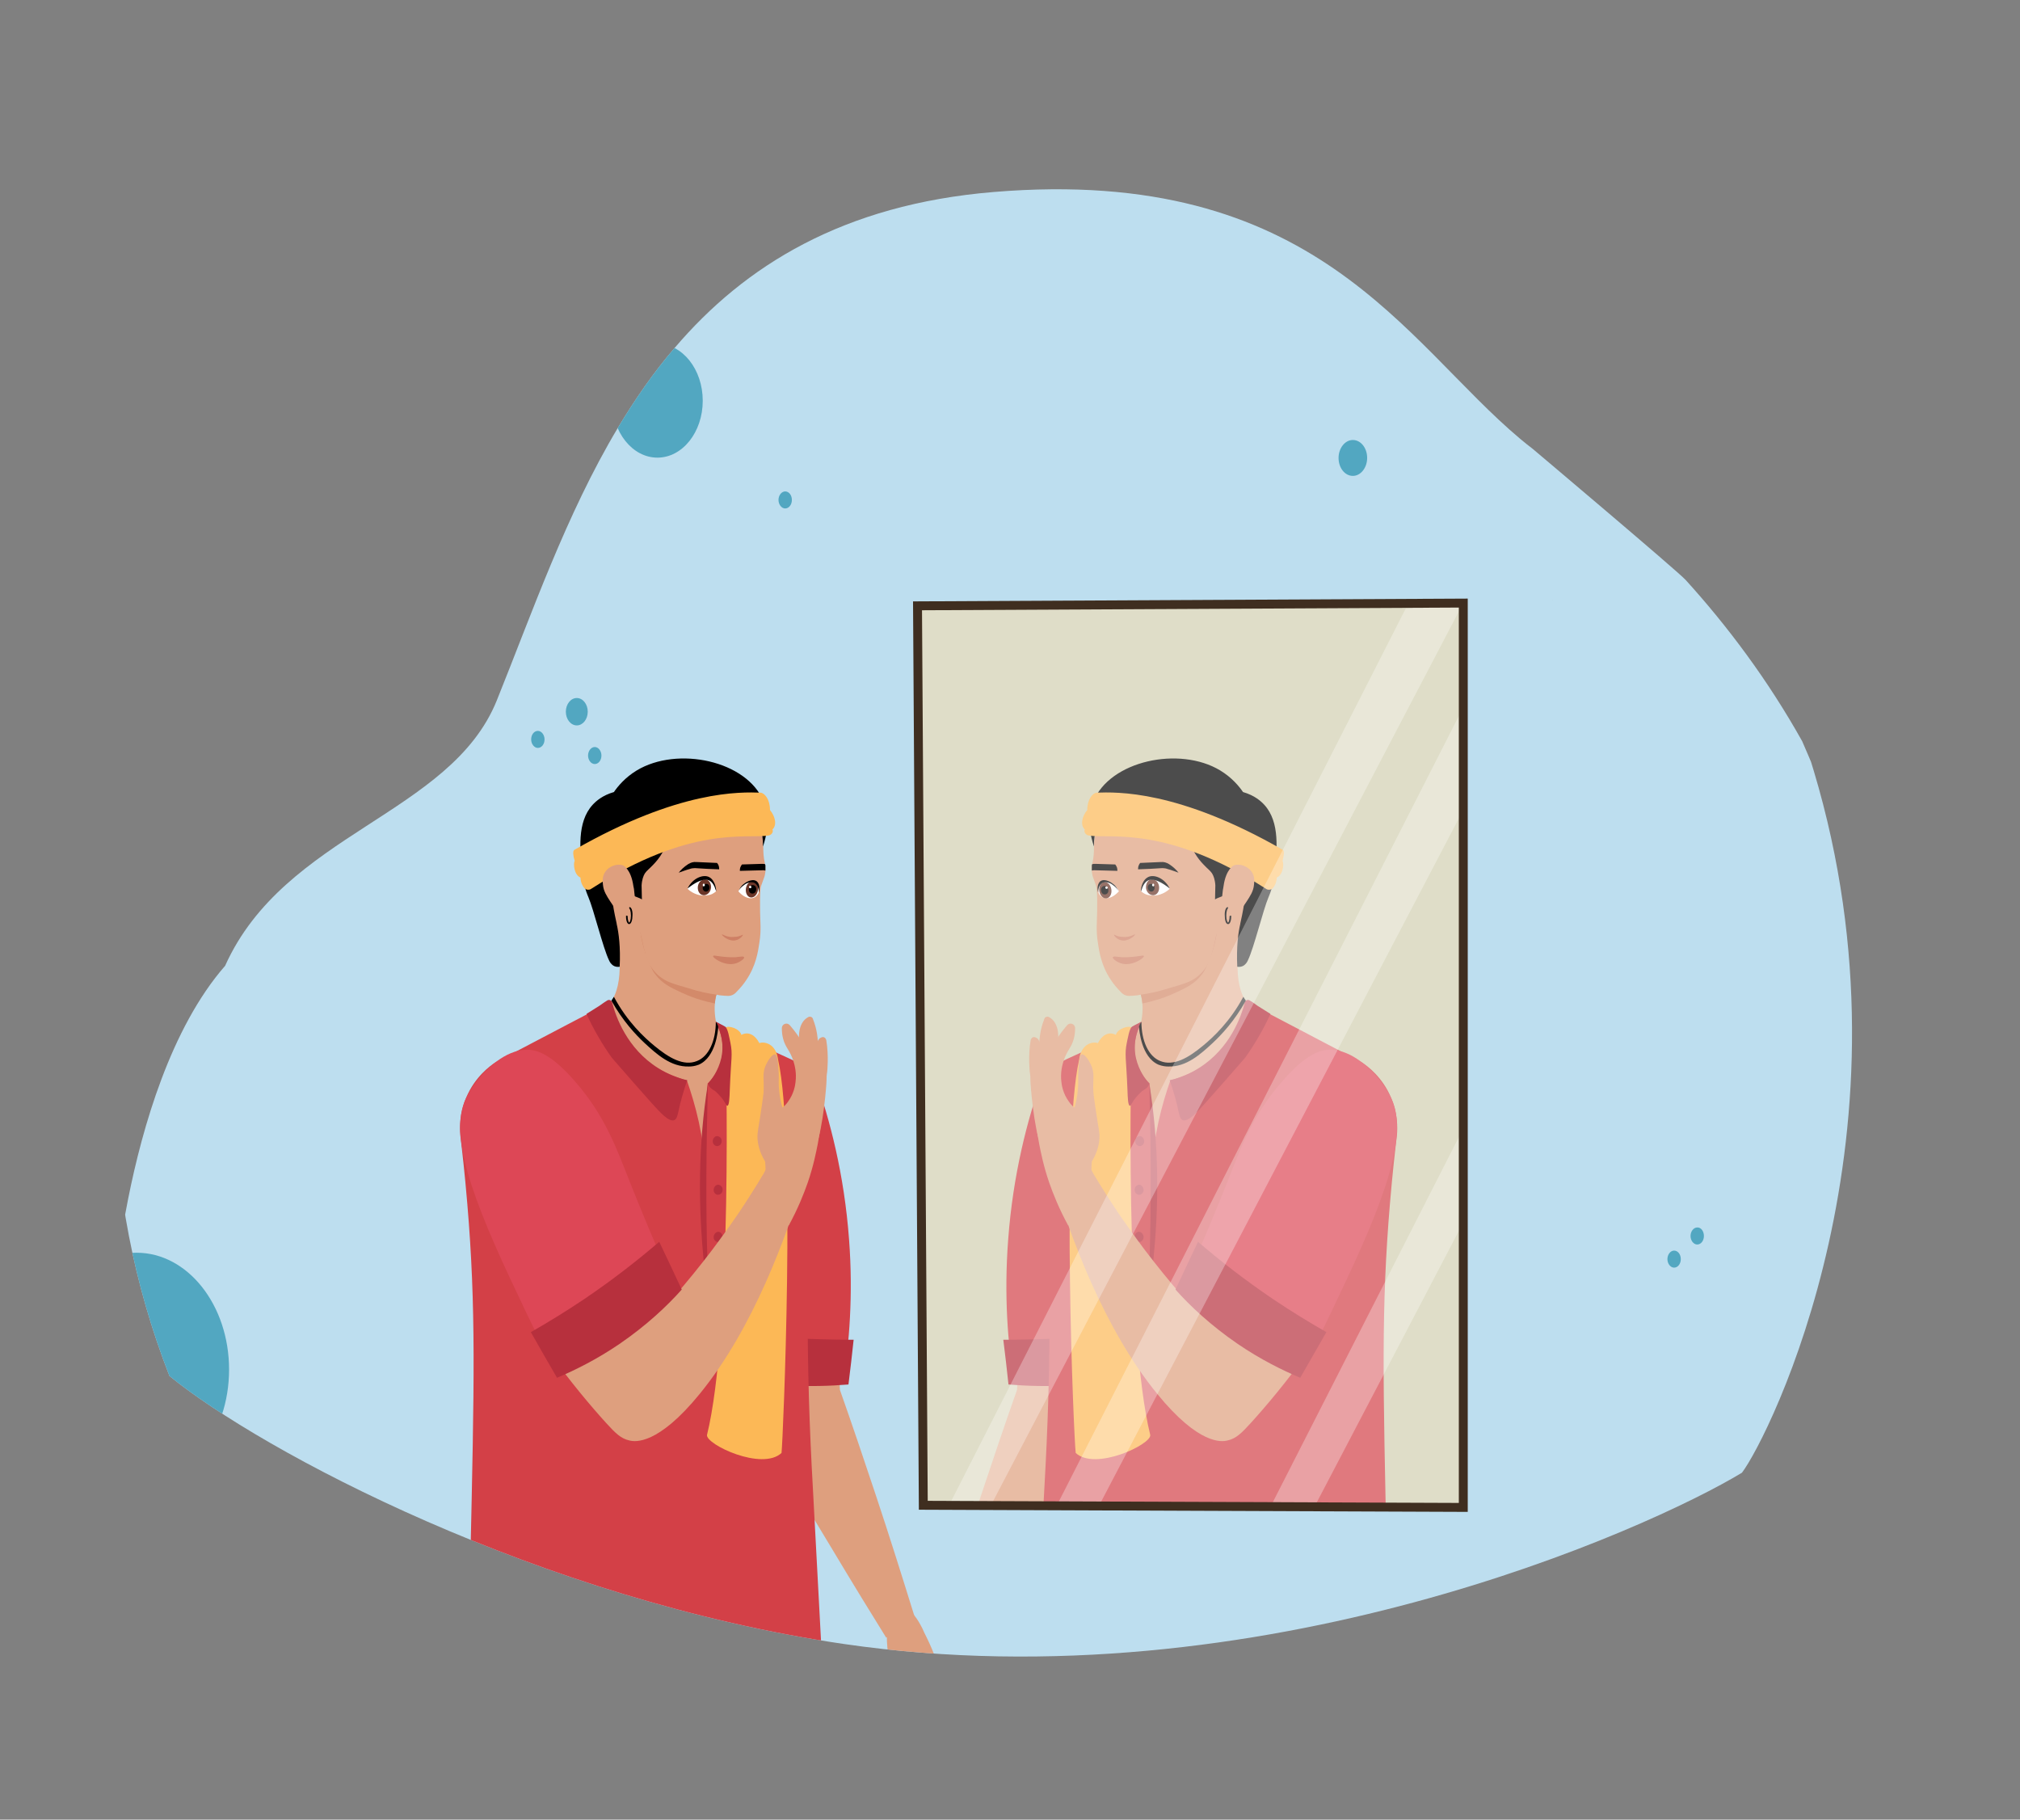 <?xml version="1.0" encoding="utf-8"?>
<!-- Generator: Adobe Illustrator 26.0.1, SVG Export Plug-In . SVG Version: 6.00 Build 0)  -->
<svg version="1.1" id="Layer_1" xmlns="http://www.w3.org/2000/svg" xmlns:xlink="http://www.w3.org/1999/xlink" x="0px" y="0px"
	 viewBox="0 0 664 598" style="enable-background:new 0 0 664 598;" xml:space="preserve">
<rect x="0" y="0" width="664" height="598" fill="#808080" stroke="none"/>
<style type="text/css">
	.st0{clip-path:url(#SVGID_00000051369758594159134980000011338397311291150467_);}
	.st1{clip-path:url(#SVGID_00000077320008925042759650000004714024931916729990_);fill:#BDDEEF;}
	.st2{clip-path:url(#SVGID_00000077320008925042759650000004714024931916729990_);}
	.st3{fill:#52A7C1;}
	.st4{clip-path:url(#SVGID_00000022520311669237777370000013281905960652312224_);fill:#D1CFB0;}
	.st5{clip-path:url(#SVGID_00000022520311669237777370000013281905960652312224_);}
	.st6{fill:#DE9F7E;}
	.st7{fill:#D38A6A;}
	.st8{fill:#D34047;}
	.st9{fill:#B7303D;}
	.st10{fill:#FCB856;}
	.st11{fill:#DD4756;}
	.st12{fill:#CE8065;}
	.st13{fill:#FFFFFF;}
	.st14{fill:#6B3628;}
	.st15{opacity:0.3;fill:#FFFFFF;}
	
		.st16{clip-path:url(#SVGID_00000051369758594159134980000011338397311291150467_);fill:none;stroke:#3F2E20;stroke-width:2.932;stroke-miterlimit:10;}
</style>
<g>
	<g>
		<defs>
			<path id="SVGID_1_" d="M55.7,452.2c30.1,24.6,121.6,73.5,221.8,88.1c137.1,19.9,264.5-37.8,295.1-56.3
				c8.9-11.7,59.2-112.1,23.6-230.7C556,118.6,407.3,61.9,379.4,55.8c-19.9-4.4-138.7-10.4-233.6,69.5
				C59.5,198.1,8.1,330.2,55.7,452.2z"/>
		</defs>
		<clipPath id="SVGID_00000008847281984744709850000012500248319515978881_">
			<use xlink:href="#SVGID_1_"  style="overflow:visible;"/>
		</clipPath>
		<g style="clip-path:url(#SVGID_00000008847281984744709850000012500248319515978881_);">
			<g>
				<g>
					<defs>
						<path id="SVGID_00000016040644569903346170000008925344199622300329_" d="M592.4,243.6c-11.3-20.2-24.6-37.9-38.3-53
							c-0.1,0.2-0.3,0.5-0.4,0.7c0.1-0.2,0.3-0.5,0.4-0.7c-2.5-2.8-50.3-43.1-50.3-43.1l0,0c-1.3-1-2.7-2.1-4-3.2
							c-38.2-32-67.2-90-173.2-81.2c-49.4,4.1-81.8,24.2-104.8,51.2c-7,8.1-13.1,17-18.7,26.3c-17,28.4-28.3,61.1-39.8,89.6
							c-15.2,37.6-69.7,43.6-89.3,87.2c-17.9,20.5-27.2,53.1-31.9,76.7c-3.4,16.9-4.3,29.3-4.3,29.3C32.4,542,139,632.9,248.9,665.8
							c24.6,7.4,49.4,11.8,73.1,13c11.2,0.6,22.2,0.4,32.8-0.5c2.1-0.2,4.3-0.4,6.5-0.7c1.5-0.2,3-0.3,4.5-0.5
							c1.3-0.2,2.5-0.3,3.8-0.5c0.7-0.1,1.4-0.2,2.1-0.3c0.7-0.1,1.3-0.2,2-0.3c35.6-5.5,75.5-17.9,112.1-37
							c0.2-0.1,0.4-0.2,0.5-0.3c59-31,109.4-79.3,119-143.9c1.3-9,12.9-36.6,16.7-76.1C629.4,341,607.8,278.4,592.4,243.6z
							 M510.2,197.2c0,0,0.1,0.1,0.1,0.1C510.3,197.3,510.2,197.3,510.2,197.2z"/>
					</defs>
					<clipPath id="SVGID_00000139999952535990121010000006598692197536720784_">
						<use xlink:href="#SVGID_00000016040644569903346170000008925344199622300329_"  style="overflow:visible;"/>
					</clipPath>
					<path style="clip-path:url(#SVGID_00000139999952535990121010000006598692197536720784_);fill:#BDDEEF;" d="M592.4,243.6
						c-11.3-20.2-24.6-37.9-38.3-53c-2.5-2.8-50.3-43.1-50.3-43.1c-1.3-1-2.7-2.1-4-3.2c-38.2-32-67.2-90-173.2-81.2
						c-49.4,4.1-81.8,24.2-104.8,51.2c-7,8.1-13.1,17-18.7,26.3c-17,28.4-28.3,61.1-39.8,89.6c-15.2,37.6-69.7,43.6-89.3,87.2
						c-17.9,20.5-27.2,53.1-31.9,76.7c-3.4,16.9-4.3,29.3-4.3,29.3C32.4,542,139,632.9,248.9,665.8c24.6,7.4,49.4,11.8,73.1,13
						c11.2,0.6,22.2,0.4,32.8-0.5c2.1-0.2,4.3-0.4,6.5-0.7c1.5-0.2,3-0.3,4.5-0.5c1.3-0.2,2.5-0.3,3.8-0.5c0.7-0.1,1.4-0.2,2.1-0.3
						c0.7-0.1,1.3-0.2,2-0.3c35.6-5.5,75.5-17.9,112.1-37c0.2-0.1,0.4-0.2,0.5-0.3c59-31,109.4-79.3,119-143.9
						c8.5-42.3,20.3-66.9,20.3-130.1C627.7,322.8,592.4,243.6,592.4,243.6z"/>
					<g style="clip-path:url(#SVGID_00000139999952535990121010000006598692197536720784_);">
						<path class="st3" d="M179,243c0,1.6-1,2.8-2.2,2.8c-1.2,0-2.2-1.3-2.2-2.8c0-1.6,1-2.8,2.2-2.8C178,240.2,179,241.5,179,243z"
							/>
						<path class="st3" d="M197.7,248.3c0,1.6-1,2.8-2.2,2.8c-1.2,0-2.2-1.3-2.2-2.8s1-2.8,2.2-2.8
							C196.7,245.5,197.7,246.8,197.7,248.3z"/>
						<path class="st3" d="M260.3,164.3c0,1.6-1,2.8-2.2,2.8s-2.2-1.3-2.2-2.8s1-2.8,2.2-2.8S260.3,162.7,260.3,164.3z"/>
						<path class="st3" d="M552.5,413.8c0,1.6-1,2.8-2.2,2.8c-1.2,0-2.2-1.3-2.2-2.8s1-2.8,2.2-2.8
							C551.5,411,552.5,412.2,552.5,413.8z"/>
						<path class="st3" d="M560.1,406.2c0,1.6-1,2.8-2.2,2.8c-1.2,0-2.2-1.3-2.2-2.8s1-2.8,2.2-2.8
							C559.1,403.3,560.1,404.6,560.1,406.2z"/>
						<ellipse class="st3" cx="189.6" cy="233.9" rx="3.6" ry="4.5"/>
						<path class="st3" d="M186,400.9c0,3.2-2.1,5.9-4.7,5.9c-2.6,0-4.7-2.6-4.7-5.9c0-3.2,2.1-5.9,4.7-5.9
							C184,395,186,397.6,186,400.9z"/>
						<path class="st3" d="M449.4,150.5c0,3.2-2.1,5.9-4.7,5.9c-2.6,0-4.7-2.6-4.7-5.9c0-3.2,2.1-5.9,4.7-5.9
							C447.3,144.6,449.4,147.2,449.4,150.5z"/>
						<ellipse class="st3" cx="216.1" cy="131.7" rx="14.9" ry="18.7"/>
						<ellipse class="st3" cx="44.9" cy="450.1" rx="30.4" ry="38.4"/>
					</g>
				</g>
			</g>
		</g>
		<g style="clip-path:url(#SVGID_00000008847281984744709850000012500248319515978881_);">
			<defs>
				<polygon id="SVGID_00000021806918685863958350000011566344071112513204_" points="481,495.4 303.5,494.7 301.6,199.1 481,198.2 
									"/>
			</defs>
			<clipPath id="SVGID_00000127755176904539583230000006603230820737799555_">
				<use xlink:href="#SVGID_00000021806918685863958350000011566344071112513204_"  style="overflow:visible;"/>
			</clipPath>
			<polygon style="clip-path:url(#SVGID_00000127755176904539583230000006603230820737799555_);fill:#D1CFB0;" points="481,198.2 
				481,495.4 429.5,500.2 414.4,501.6 354.9,507 340.5,508.4 303.3,511.8 301.6,199.1 			"/>
			<g style="clip-path:url(#SVGID_00000127755176904539583230000006603230820737799555_);">
				<g>
					<g>
						<g>
							<path class="st6" d="M308.2,533.5c-0.5,0.9-1,1.8-1.4,2.8c-1.3,2.6-2.5,5.1-3.5,7.8c-1.7,5.2-2.9,10.8-3.3,16.2
								c-0.1,1.5,4.9,10,6.1,11.2c1.2,1.2,5.1,3,6.5,2.1c0.2,0.5,3.6,1.9,2.7-2.1c0.7-0.4,2.9-1.3-2.9-7.1l0.1,0.1
								c0.6-1.5,0.7-3.6,0.9-4.7c0.5-2.6,0.8-5.5,2.2-7.8c2.3-3.7,3.4-8.4,3.4-14.9c0.2-1.9-5.6-8.2-7.4-7.9c-0.2,0.4-0.7,0.7-1,1
								C309.7,531.1,308.9,532.3,308.2,533.5z"/>
							<path class="st7" d="M312.7,564.5c-0.3,0.7-0.7,1.4-1.4,1.7c-0.4,0.2-0.9,0.2-1.3,0c-0.5-0.2-1-0.5-1.3-0.9
								c-0.4-0.6-0.6-1.3-0.8-2c-0.9-3.7-0.3-7.8,0.2-11.5c0-0.1,0.1-0.2,0.2-0.1c0.1,0,0.2,0.1,0.1,0.2c-0.5,3.7-1,7.8-0.2,11.4
								c0.2,0.7,0.4,1.3,0.8,1.9c0.3,0.4,0.7,0.7,1.1,0.8c0.4,0.1,0.7,0.1,1,0c0.5-0.2,0.9-0.8,1.2-1.5c0-0.1,0.1-0.1,0.2-0.1
								C312.7,564.4,312.8,564.4,312.7,564.5L312.7,564.5z"/>
						</g>
						<g>
							<path class="st6" d="M357.7,365.1c-16,34.7-20.1,59.8-20.1,59.8c-1.2,7.6-2.6,18.5-3.3,31.9c-4,11.3-7.9,22.9-11.8,34.6
								c-4.5,13.5-8.7,26.9-12.8,40.1c3.1,2.2,6.3,4.5,9.4,6.7c4.3-6.9,10.7-17.3,18.3-30c14.4-23.9,21.7-35.8,23.1-39
								c14.7-32.7,7.8-40.1,16.9-71c2.4-8.2,4.8-18,4.8-26.7c0-5.3-2-9.7-4.9-14c-1.2-1.8-2.5-2.9-4-3.4c-2.3-0.8-4.4-0.1-5.4,0.2
								C361.9,356.3,358.2,363.9,357.7,365.1z"/>
							<path class="st8" d="M333.3,454.1c9.8-0.6,19.6-1.3,29.4-1.9c2.1-24.3,4.1-48.7,6.2-73c-0.3-2-2.3-13.8-13-20.4
								c-5.3-3.3-10.6-4-13.5-4.1c-4.6,13.1-9.4,31-11,52.7C330,425.8,331.3,441.7,333.3,454.1z"/>
							<path class="st9" d="M329.8,440.3c6.5,0,13.3-0.2,20.3-0.5c10.9-0.5,21.2-1.5,30.9-2.7c-0.7,4.7-1.5,9.4-2.2,14.1
								c-7.5,1.9-16.6,3.5-27,4.1c-7.5,0.4-14.3,0.2-20.3-0.3C331,450.1,330.4,445.2,329.8,440.3z"/>
						</g>
						<path class="st6" d="M362.1,362.6c0.2,19.2,19.2,33.7,37.6,33.4c19-0.3,37.5-16.2,36.6-34.5c-0.8-17.2-18.2-26.9-19.5-27.6
							c-3.2-1.9-13.3-7.1-25.5-4.6C376.2,332.2,362,345.9,362.1,362.6z"/>
						<path class="st8" d="M457.2,571.8c-0.4-19.5-0.8-39-1.3-58.5c-1.3-59-1.9-83.4,1-117.8c0.8-9.6,1.7-17.5,2.3-22.5
							c0.2-2.4,0.3-7.1-2-12.4c-2.8-6.6-7.6-10.2-9.6-11.5c-10.2-5.3-20.3-10.7-30.5-16c-1-0.5-2-1-3-1.5c-1.6-0.9-3-1.8-4.2-2.6
							c-0.2,1.2-0.5,2.7-1,4.5c0,0-1.6,5.2-5.3,9.9c-6.4,8.1-17.2,11.2-18.9,11.7c-1.4,4-2.8,8.6-3.9,13.6c-0.6,2.8-1.1,5.6-1.5,8.1
							c-0.5-6.9-1-13.8-1.4-20.7c-1.2-1.2-2.8-3-3.8-5.6c-2.9-7,0.5-13.4,1.2-14.8c-6.6,4.2-12.6,6.9-16.6,8.7
							c-5.8,2.7-11.1,4.7-14.1,7.3c-1.4,1.2-2.3,2.5-2.5,4.2c-0.1,0.8,0,1.5,0.1,1.9c1.7,22,2.7,45.5,2.8,70.3
							c0.1,21.3-0.6,41.7-1.7,60.9c-1.5,28.1-3,56.2-4.5,84.3C378.2,572.8,417.7,572.3,457.2,571.8z"/>
						<g>
							<path class="st9" d="M377.8,356.1c3.2,19.8,3.3,40.1,1.1,60c0,0-0.1,0.6-0.1,0.6l-0.5-0.1c-3-0.4-5.9-0.7-8.9-1.2
								c3,0,6,0.1,9,0.1c0,0-0.6,0.5-0.6,0.5C378.5,396.3,378.3,375.8,377.8,356.1L377.8,356.1z"/>
						</g>
						<path class="st9" d="M373.2,405.6c-0.3,0.5-0.3,1.1-0.1,1.6c0.3,0.8,1.2,1.1,1.8,0.9c0.5-0.2,1-0.7,1-1.4
							c0.1-0.8-0.5-1.6-1.1-1.8C374.3,404.7,373.5,404.9,373.2,405.6z"/>
						<path class="st9" d="M373.2,390.1c-0.3,0.5-0.3,1.1-0.1,1.6c0.3,0.8,1.2,1.1,1.8,0.9c0.5-0.2,1-0.7,1-1.4
							c0.1-0.8-0.5-1.6-1.1-1.8C374.3,389.2,373.6,389.5,373.2,390.1z"/>
						<path class="st9" d="M373.4,374.1c-0.3,0.5-0.3,1.1-0.1,1.6c0.3,0.8,1.2,1.1,1.8,0.9c0.5-0.2,1-0.7,1-1.4
							c0.1-0.8-0.5-1.6-1.1-1.8C374.5,373.3,373.8,373.5,373.4,374.1z"/>
						<path class="st10" d="M354.7,348.4c0.7-5.8,4.9-6.1,6.2-5.6c1.4-2.7,3.6-3.9,5.9-2.7c0.5-2,4.3-3.3,5.4-2.3
							c-0.6,9.4-2.4,100.1,5.9,133.8c0.4,3.1-18.1,11.9-24.5,5.9C353,473.2,348.8,374.2,354.7,348.4z"/>
						<path class="st6" d="M430.3,443.9c-12.4-8.4-24.7-16.9-37.1-25.3c-1.6,2.4-3.1,4.8-4.7,7.2c-4-4.6-8-9.5-12.1-14.9
							c-6.4-8.5-12-16.7-16.7-24.5c-2,0.5-4.8,0.9-8.1,0.7c-2.3-0.1-4.3-0.6-5.9-1c6.2,20.5,17.2,50.6,34.7,72
							c13.7,16.8,21.2,15.8,23.1,15.3c2.8-0.6,4.6-2.4,7.7-5.8C416.1,462.2,422.8,454.3,430.3,443.9z"/>
						<path class="st11" d="M427.3,451.7c-5.4-3.5-10.7-7.1-16.1-10.7c-7.9-5.3-15.7-10.5-23.4-15.8c7.1-15.5,12.2-28.1,15.6-36.6
							c4.5-11.4,8.3-22,18-33.1c8.2-9.5,13-10.6,16.2-10.5c7.1,0.2,13.1,6.7,14.7,8.5c0,0,3.2,3.5,5.1,7.6
							c5.5,11.8-1.8,32.5-17.4,65C437,432.6,432.7,441.4,427.3,451.7z"/>
						<path class="st9" d="M436,437.8c-5.6-3.2-11.5-6.8-17.6-10.9c-9.3-6.3-17.5-12.7-24.6-18.8c-2.5,5.2-4.9,10.4-7.4,15.7
							c4.8,5.4,11.6,11.8,20.5,17.9c7.5,5.1,14.6,8.6,20.5,11.1C430.3,447.8,433.1,442.8,436,437.8z"/>
						<path class="st9" d="M377.8,356.1c-1.2-1.3-3.4-4.1-4.4-8.4c-1.3-5.9,1.1-10.4,1.8-11.9c-0.9,0.5-2.1,1-2.9,1.5
							c-1.1,0.4-1.6,4.2-1.9,5.4c-0.8,3.9-0.2,5,0.2,15.3c0.1,3,0.2,5.3,0.8,5.4c0.4,0.1,0.7-1.4,2.5-3.3c0.7-0.7,1-1.1,1.5-1.5
							c0.9-0.6,1.6-0.9,2.1-1.8C377.7,356.5,377.7,356.3,377.8,356.1z"/>
						<g>
							<path class="st6" d="M373.9,342.7c10.6,9.3,39.2-10.3,38.2-11c-6.7-4.8-5.8-16.5-4-26.6c0.7-3.9,1.5-7.6,2-10.6
								c-6.7-2.5-24.7-2.7-32.5,10c-2.9,4.8-4.4,11.4-3.3,20.4c0.7,1.6,1.1,3.2,1.2,4.7c0,0,0,0.1,0,0.1
								C376.1,336,373.1,341.3,373.9,342.7z"/>
							<path class="st7" d="M374.3,325c0.7,1.6,1.1,3.2,1.2,4.7c0,0,0,0.1,0,0.1c1.2-0.3,2.8-0.6,4.7-1.2c1.5-0.4,3.7-1.2,6.3-2.4
								c3.5-1.6,6.4-3,8.6-6c1.1-1.4,1.5-2.6,2.4-4.7c1-2.4,2.2-6,2.7-10.7c-6.7-5-15.3-5.6-20.9-1.7c-0.6,0.4-1.2,0.9-1.7,1.4
								C374.6,309.3,373.2,316,374.3,325z"/>
							<path class="st6" d="M358.9,286.1c0,0.1,0,0.3,0,0.4c0.1,0.7,0.2,1.4,0.5,2.1c0,0,0.2,0.5,0.9,2.5c0.4,1.1,0.5,6.2,0.2,13.4
								c0,1.2,0,3,0.4,5.4c0.4,2.8,1.1,7.5,4.3,12.2c0.7,1.1,1.9,2.6,3.5,4.2c0.6,0.6,1.5,1,2.4,1c0.8,0,1.8-0.1,2.8-0.2
								c0.2,0,0.5-0.1,1-0.2c2.8-0.4,5.9-1,9.2-2.1c2.1-0.6,4.6-1.3,6.3-2c4-1.6,6.9-5.1,7.9-9.2c0.8-2.5,1.1-5.1,1.9-7.6
								c0.3-1.6,0.6-3.2,1-4.7c0.1-0.1,0.1-0.2,0.2-0.2c0.4-0.2,0.5,0,1-0.1c4.9-0.5,8.3-6.6,9.3-8.2c4-7,6.1-21.8-3.1-30.9
								c-5.9-5.8-13.5-6.2-17.6-6.6c-6-0.5-31.3,1.7-31.4,23.2c0,1.7-0.1,3.4-0.5,5.1c0,0.2-0.1,0.4-0.1,0.7c0,0.1,0,0.2-0.1,0.3
								C358.9,285,358.9,285.6,358.9,286.1z"/>
							<path d="M403.3,290.7c-1.8,1.2-1,3.1-1.1,3.6c-0.5,0.4-2.2,0.8-2.8,1.3c0-1.5,0.1-3.1,0.1-4.6c-0.1-1.9-0.6-3.2-1.1-4
								c-0.7-1-1.3-1.3-2.8-2.9c0,0-1.2-1.2-2.2-2.7c-2.7-4-3.7-8.1-4-9.6c-0.2-0.9-0.3-1.7-0.4-2.2c-1.1-0.1-2.7-0.1-4.7-0.1
								c-2.9,0.1-5,0.4-5.8,0.5c-8.1,1.1-12.8-2.5-16.2,0c-1.3,0.9-2.8,3-2.7,8.2c-2.6-7.7-1.1-12.7-0.2-14.8
								c5.4-13.4,28.3-18.3,41.7-10.2c3.8,2.3,6.2,5.2,7.5,7.1c3.8,1.1,5.9,3,7,4.2c5.2,5.7,4.2,14.9,3.3,23.1
								c-0.1,1.3-0.4,2.5-0.4,2.5c-0.5,2.4-1.3,4.2-1.5,4.7c-1.8,4.2-4.8,16.7-6.8,20.8c-0.2,0.5-0.7,1.4-1.7,1.9
								c-0.7,0.3-1.4,0.3-1.8,0.2c-0.3-6.5,0.3-11.1,1-14.1c0,0,0-0.1,0-0.1c0.2-0.9,0.9-4,1.3-6.8c0.5-3.6,0.8-5.4,0.2-6
								C408.1,289.3,405.2,289.4,403.3,290.7z"/>
							<path id="XMLID_00000110463430713220716620000000389284123539605123_" class="st10" d="M421.7,279.3
								c-34.6-19.8-54.6-19-61.3-18.8c-1.2,0.2-3,2.1-3,5.7c-1.7,2-2.4,5-0.8,6.4c0,0,0,0.1-0.1,0.2c-0.2,0.8,0.5,1.7,1.5,1.8
								c7.3,1.1,25.4-3.4,58,17.4c0.7,0.6,1.8,0.5,2.4-0.1c0.6-0.7,1.2-1.8,1.3-3.5c2.1-0.9,2.4-4.5,1.9-5.5
								C422,281.2,422.3,279.7,421.7,279.3z"/>
							<path class="st6" d="M402.2,291.2c0.8-5.7,3.4-6.8,3.4-6.8c2-0.7,4.7,0.3,5.9,2.2c1,1.5,0.8,3.1,0.7,4.2
								c-0.2,2.1-1.2,3.6-2.5,5.6c-1,1.5-1.5,2.2-2.4,2.9c-1.8,1.3-3.8,1.5-4.8,1.5c-0.1-0.1-0.4-0.2-0.6-0.5c-1-1.1-0.4-2.9,0.1-8
								C402,292.4,402.1,291.9,402.2,291.2z"/>
						</g>
						<path class="st12" d="M376,314.2c0.2,0.6-3.9,3.5-7.5,2.4c-1.5-0.5-2.9-1.6-2.7-2c0.1-0.4,1.3-0.2,2.9,0
							C373.6,314.7,375.9,313.7,376,314.2z"/>
						<g>
							<path class="st13" d="M367.8,292.9c-1.5-3-4.3-3.9-5.6-3.1c-0.9,0.6-1.3,2.1-1.1,3.6C362.5,296.3,365.6,295.4,367.8,292.9z"
								/>
							
								<ellipse transform="matrix(0.988 -0.156 0.156 0.988 -41.218 60.355)" class="st14" cx="363.3" cy="292.4" rx="2" ry="2.7"/>
							<ellipse transform="matrix(0.988 -0.156 0.156 0.988 -41.23 60.316)" cx="363.1" cy="292.4" rx="1.2" ry="1.4"/>
							
								<ellipse transform="matrix(0.947 -0.321 0.321 0.947 -74.386 132.353)" class="st13" cx="363.8" cy="291.6" rx="0.4" ry="0.4"/>
							<path d="M361,293.4c-0.1-1.4,0.4-2.6,1.3-3.2c1.5-0.8,3.3,0.4,3.7,0.8c0.9,0.6,1.4,1.4,1.6,1.9c-0.2-0.5-0.6-1.6-1.7-2.4
								c-0.2-0.2-2.6-2-4.2-0.9C360.9,290.3,360.5,291.8,361,293.4z"/>
						</g>
						<path class="st12" d="M366.2,307.2c-0.1,0.2,0.9,1.5,2.3,1.8c2.3,0.6,4.7-1.6,4.6-1.9c-0.1-0.2-1.7,1.1-4.1,0.8
							C367.3,307.9,366.3,307.1,366.2,307.2z"/>
						<g>
							<path d="M387.4,286.8c-0.7-0.9-1.7-1.9-3.1-2.8c0,0,0,0,0,0c-0.8-0.5-1.7-0.8-2.7-0.7c-2.3,0.1-4.6,0.2-6.8,0.3
								c-0.2,0.2-0.4,0.5-0.6,1.1c-0.1,0.4-0.1,0.8-0.1,1c2.7-0.1,5.3-0.2,8-0.4c0.6,0,1.2,0.1,1.7,0.3
								C385,285.9,386.2,286.4,387.4,286.8z"/>
						</g>
						<g>
							<path d="M358.9,286.1c0.3-0.1,0.6-0.1,0.8-0.1l7.6,0.2c0-0.2,0-0.6-0.1-1c-0.2-0.5-0.4-0.9-0.6-1.1c-2.2-0.1-4.4-0.1-6.5-0.2
								c-0.4,0-0.7,0-1.1,0.1c0,0.1,0,0.2-0.1,0.3C358.9,285,358.9,285.6,358.9,286.1z"/>
						</g>
						<g>
							<path class="st13" d="M375.1,292.9c0.3,0.3,0.7,0.6,1.3,0.9c1.3,0.6,2.6,0.5,3.3,0.5c2.4-0.2,4.2-1.6,4.8-2.2
								c-0.4-0.6-1.6-2.6-4-3.2c-0.7-0.2-1.9-0.5-3.2,0.1C375.2,290,375.1,292.8,375.1,292.9z"/>
							<g>
								<path class="st14" d="M376.7,291.9c0.2,1.4,1.3,2.4,2.5,2.3s2-1.4,1.8-2.9s-1.3-2.4-2.5-2.3S376.6,290.5,376.7,291.9z"/>
								<path d="M377.3,291.9c0.1,0.7,0.7,1.2,1.3,1.1s1-0.7,0.9-1.4s-0.7-1.2-1.3-1.1C377.6,290.5,377.2,291.2,377.3,291.9z"/>
								<path class="st13" d="M378.7,290.9c0,0.2,0.2,0.4,0.4,0.4s0.3-0.2,0.3-0.5s-0.2-0.4-0.4-0.4
									C378.8,290.5,378.7,290.7,378.7,290.9z"/>
								<path d="M375.1,292.9c0.1,0,0.5-2.6,2.2-3.5c1.9-1,4.8,0.7,7.2,2.6c-1.7-3.5-5.3-4.8-7.2-3.7
									C375.1,289.5,374.9,292.9,375.1,292.9z"/>
							</g>
						</g>
						<g>
							<path d="M403.7,303.7c0.7,0,1.1-1.5,1-2.8l-0.5,0.1c0,1.5-0.4,2.2-0.5,2.2c-0.2,0-0.6-0.8-0.6-2.3c0-1.5,0.4-2.3,0.5-2.3
								c0.1-0.1,0.1-0.3,0-0.5c-0.7,0-1.1,1.4-1,2.8C402.6,302.3,402.9,303.7,403.7,303.7z"/>
						</g>
						<path class="st9" d="M410.8,328.8c-0.6-0.4-1.4-0.1-1.6,0.6c-1.2,4.7-4.9,15.2-15.1,21.6c-3.4,2.2-6.8,3.4-9.6,4
							c1.4,4.1,2.3,7.4,2.8,9.9c0.4,1.7,0.6,2.8,1.4,3.2c1.8,0.8,4.8-2.6,7.6-5.7c3.4-3.8,7.8-8.8,13-14.8c1.5-2.1,3-4.4,4.5-7
							c1.5-2.6,2.8-5.1,3.8-7.4c-1.4-0.9-2.9-1.8-4.3-2.7C412.5,329.9,411.7,329.3,410.8,328.8z"/>
						<g>
							<path d="M384,350.5c6,0.2,10.7-4.1,14.6-7.7c3-2.8,7.2-7.3,10.9-13.9c-0.1-0.2-0.1-0.4-0.3-0.5c-0.2-0.3-0.3-0.6-0.5-0.8
								c-4.4,8.2-9.9,13.3-13.3,16.1c-4.7,3.9-9.6,6.8-14,5c-3.9-1.5-6.2-6.7-6.2-12.9c-0.2,0.2-0.3,0.5-0.5,0.8
								c-0.1,0.3-0.3,0.6-0.3,0.9c0.1,1,0.7,9.9,6.4,12.4C382.1,350.4,383.2,350.5,384,350.5z"/>
						</g>
					</g>
					<g>
						<g>
							<path class="st6" d="M351.1,402.7c-3-5.5-4.9-10.3-6.2-14c-1.9-5.5-2.8-10.2-3.3-12.7c-0.2-1.2-0.4-2.3-0.6-3.5
								c-1-6.4-0.1-11.5,0.7-15.4c0.8-4.4,2.3-11.6,7.7-18.5c0.5-0.6,1-1.2,1.4-1.7c0.9-1,2.6-0.4,2.6,1c0,1.1-0.1,2.2-0.4,3.4
								c-0.8,3.1-2.2,3.7-3.4,7.4c-0.4,1.3-1.1,3.8-0.7,6.9c0.1,1,0.5,3.8,2.5,6.5c0.6,0.9,1.3,1.5,1.8,1.9c0.9-3,1.1-5.5,1.2-7.1
								c0.1-1.7-0.1-2.9,0.1-5.5c0.2-2.8,0.4-4.7,1.1-4.9c0.9-0.2,2.6,2.1,3.4,4.4c0.8,2.5,0.2,3.7,0.4,8c0.1,0.8,0.2,2.1,0.6,4.6
								c1.1,7.7,1.5,8.4,1.4,10.6c-0.1,1.8-0.6,4.5-2.5,7.6c0,0.5-0.1,0.9-0.1,1.4c0,0,0,0,0,0c0,0.4-0.1,1.3,0,1.4
								c0.1,0.6,3.5,6.1,8.3,13.6C361.9,399.6,356.5,401.1,351.1,402.7z"/>
							<path class="st6" d="M341.5,370c0-0.1-0.3-0.3-0.5-0.8c-0.7-1.7-0.2-4.3,0-16.6c0-0.2,0.2-2.9,0.5-8.4
								c0.2-3.1,0.4-5.8,1.7-9.1c0-0.1,0.1-0.2,0.1-0.3c0.2-0.6,0.9-0.8,1.4-0.6c0.3,0.2,0.6,0.3,0.8,0.5c2.5,1.9,3,6.2,1.6,10.9
								c0,0,0,0,0,0.1c0,0,0,0,0,0.1c-1.4,8,0.9,16.8,0.9,16.8c2.1,7.9,4.5,10.1,3.3,11.2C349.7,375.5,344,373.8,341.5,370z"/>
							<path class="st6" d="M342.2,376.7c-2.4-6-3.5-20.3-3.5-21.8c0-0.7,0-1.5-0.2-2.6c0,0-0.6-5.3,0.3-10.5c0-0.1,0.1-0.2,0.2-0.4
								c0.2-0.5,0.8-0.7,1.3-0.5c0.5,0.2,0.8,0.4,0.9,0.6c1.5,1.7,2.1,10.5,2.1,11.4c0,0,0.2,3.1,0.7,5.8c1.7,10,9.7,12.7,9.5,18.6
								c-0.1,2.4-1.5,5.8-8.1,9.8C344.4,383.6,343.3,380.2,342.2,376.7z"/>
						</g>
					</g>
				</g>
			</g>
		</g>
		<g style="clip-path:url(#SVGID_00000008847281984744709850000012500248319515978881_);">
			<polygon class="st15" points="481,198.2 481,198.2 301.6,199.1 303.5,494.7 311.9,494.8 462.1,199.9 			"/>
			<polygon class="st15" points="481,495.4 481,401.8 432.1,495.2 			"/>
			<polygon class="st15" points="325.7,494.8 341,494.9 347.3,494.9 481,232.4 481,198.2 			"/>
			<polygon class="st15" points="415.6,495.2 417.6,495.2 481,370.8 481,266.2 361.2,495 			"/>
			<polygon class="st15" points="481,198.2 481,198.2 481,198.2 			"/>
			<polygon class="st15" points="481,198.2 462.1,199.9 311.9,494.8 325.7,494.8 481,198.2 			"/>
			<polygon class="st15" points="481,198.2 462.1,199.9 311.9,494.8 325.7,494.8 481,198.2 			"/>
			<polygon class="st15" points="357.2,494.9 361.2,495 481,266.2 481,232.4 347.3,494.9 			"/>
			<polygon class="st15" points="357.2,494.9 361.2,495 481,266.2 481,232.4 347.3,494.9 			"/>
			<polygon class="st15" points="430.2,495.2 432.1,495.2 481,401.8 481,370.8 417.6,495.2 			"/>
			<polygon class="st15" points="430.2,495.2 432.1,495.2 481,401.8 481,370.8 417.6,495.2 			"/>
		</g>
		
			<polygon style="clip-path:url(#SVGID_00000008847281984744709850000012500248319515978881_);fill:none;stroke:#3F2E20;stroke-width:2.932;stroke-miterlimit:10;" points="
			481,495.4 303.5,494.7 301.6,199.1 481,198.2 		"/>
		<g style="clip-path:url(#SVGID_00000008847281984744709850000012500248319515978881_);">
			<g>
				<g>
					<g>
						<path class="st6" d="M302.3,533.5c0.5,0.9,1,1.8,1.4,2.8c1.3,2.6,2.5,5.1,3.5,7.8c1.7,5.2,2.9,10.8,3.3,16.2
							c0.1,1.5-4.9,10-6.1,11.2c-1.2,1.2-5.1,3-6.5,2.1c-0.2,0.5-3.6,1.9-2.7-2.1c-0.7-0.4-2.9-1.3,2.9-7.1l-0.1,0.1
							c-0.6-1.5-0.7-3.6-0.9-4.7c-0.5-2.6-0.8-5.5-2.2-7.8c-2.3-3.7-3.4-8.4-3.4-14.9c-0.2-1.9,5.6-8.2,7.4-7.9c0.2,0.4,0.7,0.7,1,1
							C300.8,531.1,301.6,532.3,302.3,533.5z"/>
						<path class="st7" d="M297.7,564.5c0.3,0.7,0.7,1.4,1.4,1.7c0.4,0.2,0.9,0.2,1.3,0c0.5-0.2,1-0.5,1.3-0.9
							c0.4-0.6,0.6-1.3,0.8-2c0.9-3.7,0.3-7.8-0.2-11.5c0-0.1-0.1-0.2-0.2-0.1c-0.1,0-0.2,0.1-0.1,0.2c0.5,3.7,1,7.8,0.2,11.4
							c-0.2,0.7-0.4,1.3-0.8,1.9c-0.3,0.4-0.7,0.7-1.1,0.8c-0.4,0.1-0.7,0.1-1,0c-0.5-0.2-0.9-0.8-1.2-1.5c0-0.1-0.1-0.1-0.2-0.1
							C297.7,564.4,297.7,564.4,297.7,564.5L297.7,564.5z"/>
					</g>
					<g>
						<path class="st6" d="M252.7,365.1c16,34.7,20.1,59.8,20.1,59.8c1.2,7.6,2.6,18.5,3.3,31.9c4,11.3,7.9,22.9,11.8,34.6
							c4.5,13.5,8.7,26.9,12.8,40.1c-3.1,2.2-6.3,4.5-9.4,6.7c-4.3-6.9-10.7-17.3-18.3-30c-14.4-23.9-21.7-35.8-23.1-39
							c-14.7-32.7-7.8-40.1-16.9-71c-2.4-8.2-4.8-18-4.8-26.7c0-5.3,2-9.7,4.9-14c1.2-1.8,2.5-2.9,4-3.4c2.3-0.8,4.4-0.1,5.4,0.2
							C248.6,356.3,252.2,363.9,252.7,365.1z"/>
						<path class="st8" d="M277.2,454.1c-9.8-0.6-19.6-1.3-29.4-1.9c-2.1-24.3-4.1-48.7-6.2-73c0.3-2,2.3-13.8,13-20.4
							c5.3-3.3,10.6-4,13.5-4.1c4.6,13.1,9.4,31,11,52.7C280.5,425.8,279.1,441.7,277.2,454.1z"/>
						<path class="st9" d="M280.6,440.3c-6.5,0-13.3-0.2-20.3-0.5c-10.9-0.5-21.2-1.5-30.9-2.7c0.7,4.7,1.5,9.4,2.2,14.1
							c7.5,1.9,16.6,3.5,27,4.1c7.5,0.4,14.3,0.2,20.3-0.3C279.5,450.1,280.1,445.2,280.6,440.3z"/>
					</g>
					<path class="st6" d="M248.4,362.6c-0.2,19.2-19.2,33.7-37.6,33.4c-19-0.3-37.5-16.2-36.6-34.5c0.8-17.2,18.2-26.9,19.5-27.6
						c3.2-1.9,13.3-7.1,25.5-4.6C234.2,332.2,248.5,345.9,248.4,362.6z"/>
					<path class="st8" d="M153.3,571.8c0.4-19.5,0.8-39,1.3-58.5c1.3-59,1.9-83.4-1-117.8c-0.8-9.6-1.7-17.5-2.3-22.5
						c-0.2-2.4-0.3-7.1,2-12.4c2.8-6.6,7.6-10.2,9.6-11.5c10.2-5.3,20.3-10.7,30.5-16c1-0.5,2-1,3-1.5c1.6-0.9,3-1.8,4.2-2.6
						c0.2,1.2,0.5,2.7,1,4.5c0,0,1.6,5.2,5.3,9.9c6.4,8.1,17.2,11.2,18.9,11.7c1.4,4,2.8,8.6,3.9,13.6c0.6,2.8,1.1,5.6,1.5,8.1
						c0.5-6.9,1-13.8,1.4-20.7c1.2-1.2,2.8-3,3.8-5.6c2.9-7-0.5-13.4-1.2-14.8c6.6,4.2,12.6,6.9,16.6,8.7c5.8,2.7,11.1,4.7,14.1,7.3
						c1.4,1.2,2.3,2.5,2.5,4.2c0.1,0.8,0,1.5-0.1,1.9c-1.7,22-2.7,45.5-2.8,70.3c-0.1,21.3,0.6,41.7,1.7,60.9
						c1.5,28.1,3,56.2,4.5,84.3C232.3,572.8,192.8,572.3,153.3,571.8z"/>
					<g>
						<path class="st9" d="M232.7,356.1c-0.5,19.7-0.8,40.2-0.1,59.9c0,0-0.6-0.5-0.6-0.5c3,0,6-0.2,9-0.1c-3,0.5-5.9,0.8-8.9,1.2
							c0,0-0.5,0.1-0.5,0.1s-0.1-0.6-0.1-0.6C229.4,396.2,229.5,375.9,232.7,356.1L232.7,356.1z"/>
					</g>
					<path class="st9" d="M237.3,405.6c0.3,0.5,0.3,1.1,0.1,1.6c-0.3,0.8-1.2,1.1-1.8,0.9c-0.5-0.2-1-0.7-1-1.4
						c-0.1-0.8,0.5-1.6,1.1-1.8C236.2,404.7,236.9,404.9,237.3,405.6z"/>
					<path class="st9" d="M237.3,390.1c0.3,0.5,0.3,1.1,0.1,1.6c-0.3,0.8-1.2,1.1-1.8,0.9c-0.5-0.2-1-0.7-1-1.4
						c-0.1-0.8,0.5-1.6,1.1-1.8C236.2,389.2,236.9,389.5,237.3,390.1z"/>
					<path class="st9" d="M237,374.1c0.3,0.5,0.3,1.1,0.1,1.6c-0.3,0.8-1.2,1.1-1.8,0.9c-0.5-0.2-1-0.7-1-1.4
						c-0.1-0.8,0.5-1.6,1.1-1.8C235.9,373.3,236.6,373.5,237,374.1z"/>
					<path class="st10" d="M255.8,348.4c-0.7-5.8-4.9-6.1-6.2-5.6c-1.4-2.7-3.6-3.9-5.9-2.7c-0.5-2-4.3-3.3-5.4-2.3
						c0.6,9.4,2.4,100.1-5.9,133.8c-0.4,3.1,18.1,11.9,24.5,5.9C257.4,473.2,261.6,374.2,255.8,348.4z"/>
					<path class="st6" d="M180.1,443.9c12.4-8.4,24.7-16.9,37.1-25.3c1.6,2.4,3.1,4.8,4.7,7.2c4-4.6,8-9.5,12.1-14.9
						c6.4-8.5,12-16.7,16.7-24.5c2,0.5,4.8,0.9,8.1,0.7c2.3-0.1,4.3-0.6,5.9-1c-6.2,20.5-17.2,50.6-34.7,72
						c-13.7,16.8-21.2,15.8-23.1,15.3c-2.8-0.6-4.6-2.4-7.7-5.8C194.3,462.2,187.6,454.3,180.1,443.9z"/>
					<path class="st11" d="M183.2,451.7c5.4-3.5,10.7-7.1,16.1-10.7c7.9-5.3,15.7-10.5,23.4-15.8c-7.1-15.5-12.2-28.1-15.6-36.6
						c-4.5-11.4-8.3-22-18-33.1c-8.2-9.5-13-10.6-16.2-10.5c-7.1,0.2-13.1,6.7-14.7,8.5c0,0-3.2,3.5-5.1,7.6
						c-5.5,11.8,1.8,32.5,17.4,65C173.5,432.6,177.8,441.4,183.2,451.7z"/>
					<path class="st9" d="M174.5,437.8c5.6-3.2,11.5-6.8,17.6-10.9c9.3-6.3,17.5-12.7,24.6-18.8c2.5,5.2,4.9,10.4,7.4,15.7
						c-4.8,5.4-11.6,11.8-20.5,17.9c-7.5,5.1-14.6,8.6-20.5,11.1C180.2,447.8,177.3,442.8,174.5,437.8z"/>
					<path class="st9" d="M232.7,356.1c1.2-1.3,3.4-4.1,4.4-8.4c1.3-5.9-1.1-10.4-1.8-11.9c0.9,0.5,2.1,1,2.9,1.5
						c1.1,0.4,1.6,4.2,1.9,5.4c0.8,3.9,0.2,5-0.2,15.3c-0.1,3-0.2,5.3-0.8,5.4c-0.4,0.1-0.7-1.4-2.5-3.3c-0.7-0.7-1-1.1-1.5-1.5
						c-0.9-0.6-1.6-0.9-2.1-1.8C232.8,356.5,232.7,356.3,232.7,356.1z"/>
					<g>
						<path class="st6" d="M236.6,342.7c-10.6,9.3-39.2-10.3-38.2-11c6.7-4.8,5.8-16.5,4-26.6c-0.7-3.9-1.5-7.6-2-10.6
							c6.7-2.5,24.7-2.7,32.5,10c2.9,4.8,4.4,11.4,3.3,20.4c-0.7,1.6-1.1,3.2-1.2,4.7c0,0,0,0.1,0,0.1
							C234.4,336,237.3,341.3,236.6,342.7z"/>
						<path class="st7" d="M236.2,325c-0.7,1.6-1.1,3.2-1.2,4.7c0,0,0,0.1,0,0.1c-1.2-0.3-2.8-0.6-4.7-1.2c-1.5-0.4-3.7-1.2-6.3-2.4
							c-3.5-1.6-6.4-3-8.6-6c-1.1-1.4-1.5-2.6-2.4-4.7c-1-2.4-2.2-6-2.7-10.7c6.7-5,15.3-5.6,20.9-1.7c0.6,0.4,1.2,0.9,1.7,1.4
							C235.8,309.3,237.3,316,236.2,325z"/>
						<path class="st6" d="M251.6,286.1c0,0.1,0,0.3,0,0.4c-0.1,0.7-0.2,1.4-0.5,2.1c0,0-0.2,0.5-0.9,2.5c-0.4,1.1-0.5,6.2-0.2,13.4
							c0,1.2,0,3-0.4,5.4c-0.4,2.8-1.1,7.5-4.3,12.2c-0.7,1.1-1.9,2.6-3.5,4.2c-0.6,0.6-1.5,1-2.4,1c-0.8,0-1.8-0.1-2.8-0.2
							c-0.2,0-0.5-0.1-1-0.2c-2.8-0.4-5.9-1-9.2-2.1c-2.1-0.6-4.6-1.3-6.3-2c-4-1.6-6.9-5.1-7.9-9.2c-0.8-2.5-1.1-5.1-1.9-7.6
							c-0.3-1.6-0.6-3.2-1-4.7c-0.1-0.1-0.1-0.2-0.2-0.2c-0.4-0.2-0.5,0-1-0.1c-4.9-0.5-8.3-6.6-9.3-8.2c-4-7-6.1-21.8,3.1-30.9
							c5.9-5.8,13.5-6.2,17.6-6.6c6-0.5,31.3,1.7,31.4,23.2c0,1.7,0.1,3.4,0.5,5.1c0,0.2,0.1,0.4,0.1,0.7c0,0.1,0,0.2,0.1,0.3
							C251.6,285,251.6,285.6,251.6,286.1z"/>
						<path d="M207.1,290.7c1.8,1.2,1,3.1,1.1,3.6c0.5,0.4,2.2,0.8,2.8,1.3c0-1.5-0.1-3.1-0.1-4.6c0.1-1.9,0.6-3.2,1.1-4
							c0.7-1,1.3-1.3,2.8-2.9c0,0,1.2-1.2,2.2-2.7c2.7-4,3.7-8.1,4-9.6c0.2-0.9,0.3-1.7,0.4-2.2c1.1-0.1,2.7-0.1,4.7-0.1
							c2.9,0.1,5,0.4,5.8,0.5c8.1,1.1,12.8-2.5,16.2,0c1.3,0.9,2.8,3,2.7,8.2c2.6-7.7,1.1-12.7,0.2-14.8
							c-5.4-13.4-28.3-18.3-41.7-10.2c-3.8,2.3-6.2,5.2-7.5,7.1c-3.8,1.1-5.9,3-7,4.2c-5.2,5.7-4.2,14.9-3.3,23.1
							c0.1,1.3,0.4,2.5,0.4,2.5c0.5,2.4,1.3,4.2,1.5,4.7c1.8,4.2,4.8,16.7,6.8,20.8c0.2,0.5,0.7,1.4,1.7,1.9
							c0.7,0.3,1.4,0.3,1.8,0.2c0.3-6.5-0.3-11.1-1-14.1c0,0,0-0.1,0-0.1c-0.2-0.9-0.9-4-1.3-6.8c-0.5-3.6-0.8-5.4-0.2-6
							C202.4,289.3,205.2,289.4,207.1,290.7z"/>
						<path id="XMLID_00000045593405012720841230000008713957240085881735_" class="st10" d="M188.8,279.3
							c34.6-19.8,54.6-19,61.3-18.8c1.2,0.2,3,2.1,3,5.7c1.7,2,2.4,5,0.8,6.4c0,0,0,0.1,0.1,0.2c0.2,0.8-0.5,1.7-1.5,1.8
							c-7.3,1.1-25.4-3.4-58,17.4c-0.7,0.6-1.8,0.5-2.4-0.1c-0.6-0.7-1.2-1.8-1.3-3.5c-2.1-0.9-2.4-4.5-1.9-5.5
							C188.4,281.2,188.2,279.7,188.8,279.3z"/>
						<path class="st6" d="M208.2,291.2c-0.8-5.7-3.4-6.8-3.4-6.8c-2-0.7-4.7,0.3-5.9,2.2c-1,1.5-0.8,3.1-0.7,4.2
							c0.2,2.1,1.2,3.6,2.5,5.6c1,1.5,1.5,2.2,2.4,2.9c1.8,1.3,3.8,1.5,4.8,1.5c0.1-0.1,0.4-0.2,0.6-0.5c1-1.1,0.4-2.9-0.1-8
							C208.5,292.4,208.3,291.9,208.2,291.2z"/>
					</g>
					<path class="st12" d="M234.4,314.2c-0.2,0.6,3.9,3.5,7.5,2.4c1.5-0.5,2.9-1.6,2.7-2c-0.1-0.4-1.3-0.2-2.9,0
						C236.9,314.7,234.6,313.7,234.4,314.2z"/>
					<g>
						<path class="st13" d="M242.7,292.9c1.5-3,4.3-3.9,5.6-3.1c0.9,0.6,1.3,2.1,1.1,3.6C248,296.3,244.8,295.4,242.7,292.9z"/>
						
							<ellipse transform="matrix(0.156 -0.988 0.988 0.156 -80.269 490.791)" class="st14" cx="247.1" cy="292.4" rx="2.7" ry="2"/>
						<ellipse transform="matrix(0.156 -0.988 0.988 0.156 -80.112 491.09)" cx="247.4" cy="292.4" rx="1.4" ry="1.2"/>
						
							<ellipse transform="matrix(0.321 -0.947 0.947 0.321 -108.703 431.442)" class="st13" cx="246.6" cy="291.6" rx="0.4" ry="0.4"/>
						<path d="M249.4,293.4c0.1-1.4-0.4-2.6-1.3-3.2c-1.5-0.8-3.3,0.4-3.7,0.8c-0.9,0.6-1.4,1.4-1.6,1.9c0.2-0.5,0.6-1.6,1.7-2.4
							c0.2-0.2,2.6-2,4.2-0.9C249.6,290.3,249.9,291.8,249.4,293.4z"/>
					</g>
					<path class="st12" d="M244.2,307.2c0.1,0.2-0.9,1.5-2.3,1.8c-2.3,0.6-4.7-1.6-4.6-1.9c0.1-0.2,1.7,1.1,4.1,0.8
						C243.1,307.9,244.1,307.1,244.2,307.2z"/>
					<g>
						<path d="M223.1,286.8c0.7-0.9,1.7-1.9,3.1-2.8c0,0,0,0,0,0c0.8-0.5,1.7-0.8,2.7-0.7c2.3,0.1,4.6,0.2,6.8,0.3
							c0.2,0.2,0.4,0.5,0.6,1.1c0.1,0.4,0.1,0.8,0.1,1c-2.7-0.1-5.3-0.2-8-0.4c-0.6,0-1.2,0.1-1.7,0.3
							C225.5,285.9,224.3,286.4,223.1,286.8z"/>
					</g>
					<g>
						<path d="M251.6,286.1c-0.3-0.1-0.6-0.1-0.8-0.1l-7.6,0.2c0-0.2,0-0.6,0.1-1c0.2-0.5,0.4-0.9,0.6-1.1c2.2-0.1,4.4-0.1,6.5-0.2
							c0.4,0,0.7,0,1.1,0.1c0,0.1,0,0.2,0.1,0.3C251.6,285,251.6,285.6,251.6,286.1z"/>
					</g>
					<g>
						<path class="st13" d="M235.4,292.9c-0.3,0.3-0.7,0.6-1.3,0.9c-1.3,0.6-2.6,0.5-3.3,0.5c-2.4-0.2-4.2-1.6-4.8-2.2
							c0.4-0.6,1.6-2.6,4-3.2c0.7-0.2,1.9-0.5,3.2,0.1C235.3,290,235.4,292.8,235.4,292.9z"/>
						<g>
							<path class="st14" d="M233.7,291.9c-0.2,1.4-1.3,2.4-2.5,2.3s-2-1.4-1.8-2.9c0.2-1.4,1.3-2.4,2.5-2.3
								S233.9,290.5,233.7,291.9z"/>
							<path d="M233.2,291.9c-0.1,0.7-0.7,1.2-1.3,1.1c-0.6-0.1-1-0.7-0.9-1.4c0.1-0.7,0.7-1.2,1.3-1.1
								C232.9,290.5,233.3,291.2,233.2,291.9z"/>
							<path class="st13" d="M231.7,290.9c0,0.2-0.2,0.4-0.4,0.4s-0.3-0.2-0.3-0.5s0.2-0.4,0.4-0.4
								C231.6,290.5,231.7,290.7,231.7,290.9z"/>
							<path d="M235.4,292.9c-0.1,0-0.5-2.6-2.2-3.5c-1.9-1-4.8,0.7-7.2,2.6c1.7-3.5,5.3-4.8,7.2-3.7
								C235.3,289.5,235.5,292.9,235.4,292.9z"/>
						</g>
					</g>
					<g>
						<path d="M206.8,303.7c-0.7,0-1.1-1.5-1-2.8l0.5,0.1c0,1.5,0.4,2.2,0.5,2.2c0.2,0,0.6-0.8,0.6-2.3c0-1.5-0.4-2.3-0.5-2.3
							c-0.1-0.1-0.1-0.3,0-0.5c0.7,0,1.1,1.4,1,2.8C207.9,302.3,207.5,303.7,206.8,303.7z"/>
					</g>
					<path class="st9" d="M199.6,328.8c0.6-0.4,1.4-0.1,1.6,0.6c1.2,4.7,4.9,15.2,15.1,21.6c3.4,2.2,6.8,3.4,9.6,4
						c-1.4,4.1-2.3,7.4-2.8,9.9c-0.4,1.7-0.6,2.8-1.4,3.2c-1.8,0.8-4.8-2.6-7.6-5.7c-3.4-3.8-7.8-8.8-13-14.8c-1.5-2.1-3-4.4-4.5-7
						c-1.5-2.6-2.8-5.1-3.8-7.4c1.4-0.9,2.9-1.8,4.3-2.7C197.9,329.9,198.8,329.3,199.6,328.8z"/>
					<g>
						<path d="M226.5,350.5c-6,0.2-10.7-4.1-14.6-7.7c-3-2.8-7.2-7.3-10.9-13.9c0.1-0.2,0.1-0.4,0.3-0.5c0.2-0.3,0.3-0.6,0.5-0.8
							c4.4,8.2,9.9,13.3,13.3,16.1c4.7,3.9,9.6,6.8,14,5c3.9-1.5,6.2-6.7,6.2-12.9c0.2,0.2,0.3,0.5,0.5,0.8c0.1,0.3,0.3,0.6,0.3,0.9
							c-0.1,1-0.7,9.9-6.4,12.4C228.4,350.4,227.3,350.5,226.5,350.5z"/>
					</g>
				</g>
				<g>
					<g>
						<path class="st6" d="M259.3,402.7c3-5.5,4.9-10.3,6.2-14c1.9-5.5,2.8-10.2,3.3-12.7c0.2-1.2,0.4-2.3,0.6-3.5
							c1-6.4,0.1-11.5-0.7-15.4c-0.8-4.4-2.3-11.6-7.7-18.5c-0.5-0.6-1-1.2-1.4-1.7c-0.9-1-2.6-0.4-2.6,1c0,1.1,0.1,2.2,0.4,3.4
							c0.8,3.1,2.2,3.7,3.4,7.4c0.4,1.3,1.1,3.8,0.7,6.9c-0.1,1-0.5,3.8-2.5,6.5c-0.6,0.9-1.3,1.5-1.8,1.9c-0.9-3-1.1-5.5-1.2-7.1
							c-0.1-1.7,0.1-2.9-0.1-5.5c-0.2-2.8-0.4-4.7-1.1-4.9c-0.9-0.2-2.6,2.1-3.4,4.4c-0.8,2.5-0.2,3.7-0.4,8
							c-0.1,0.8-0.2,2.1-0.6,4.6c-1.1,7.7-1.5,8.4-1.4,10.6c0.1,1.8,0.6,4.5,2.5,7.6c0,0.5,0.1,0.9,0.1,1.4c0,0,0,0,0,0
							c0,0.4,0.1,1.3,0,1.4c-0.1,0.6-3.5,6.1-8.3,13.6C248.6,399.6,254,401.1,259.3,402.7z"/>
						<path class="st6" d="M269,370c0-0.1,0.3-0.3,0.5-0.8c0.7-1.7,0.2-4.3,0-16.6c0-0.2-0.2-2.9-0.5-8.4c-0.2-3.1-0.4-5.8-1.7-9.1
							c0-0.1-0.1-0.2-0.1-0.3c-0.2-0.6-0.9-0.8-1.4-0.6c-0.3,0.2-0.6,0.3-0.8,0.5c-2.5,1.9-3,6.2-1.6,10.9c0,0,0,0,0,0.1
							c0,0,0,0,0,0.1c1.4,8-0.9,16.8-0.9,16.8c-2.1,7.9-4.5,10.1-3.3,11.2C260.7,375.5,266.5,373.8,269,370z"/>
						<path class="st6" d="M268.2,376.7c2.4-6,3.5-20.3,3.5-21.8c0-0.7,0-1.5,0.2-2.6c0,0,0.6-5.3-0.3-10.5c0-0.1-0.1-0.2-0.2-0.4
							c-0.2-0.5-0.8-0.7-1.3-0.5c-0.5,0.2-0.8,0.4-0.9,0.6c-1.5,1.7-2.1,10.5-2.1,11.4c0,0-0.2,3.1-0.7,5.8
							c-1.7,10-9.7,12.7-9.5,18.6c0.1,2.4,1.5,5.8,8.1,9.8C266.1,383.6,267.2,380.2,268.2,376.7z"/>
					</g>
				</g>
			</g>
		</g>
	</g>
</g>
</svg>
